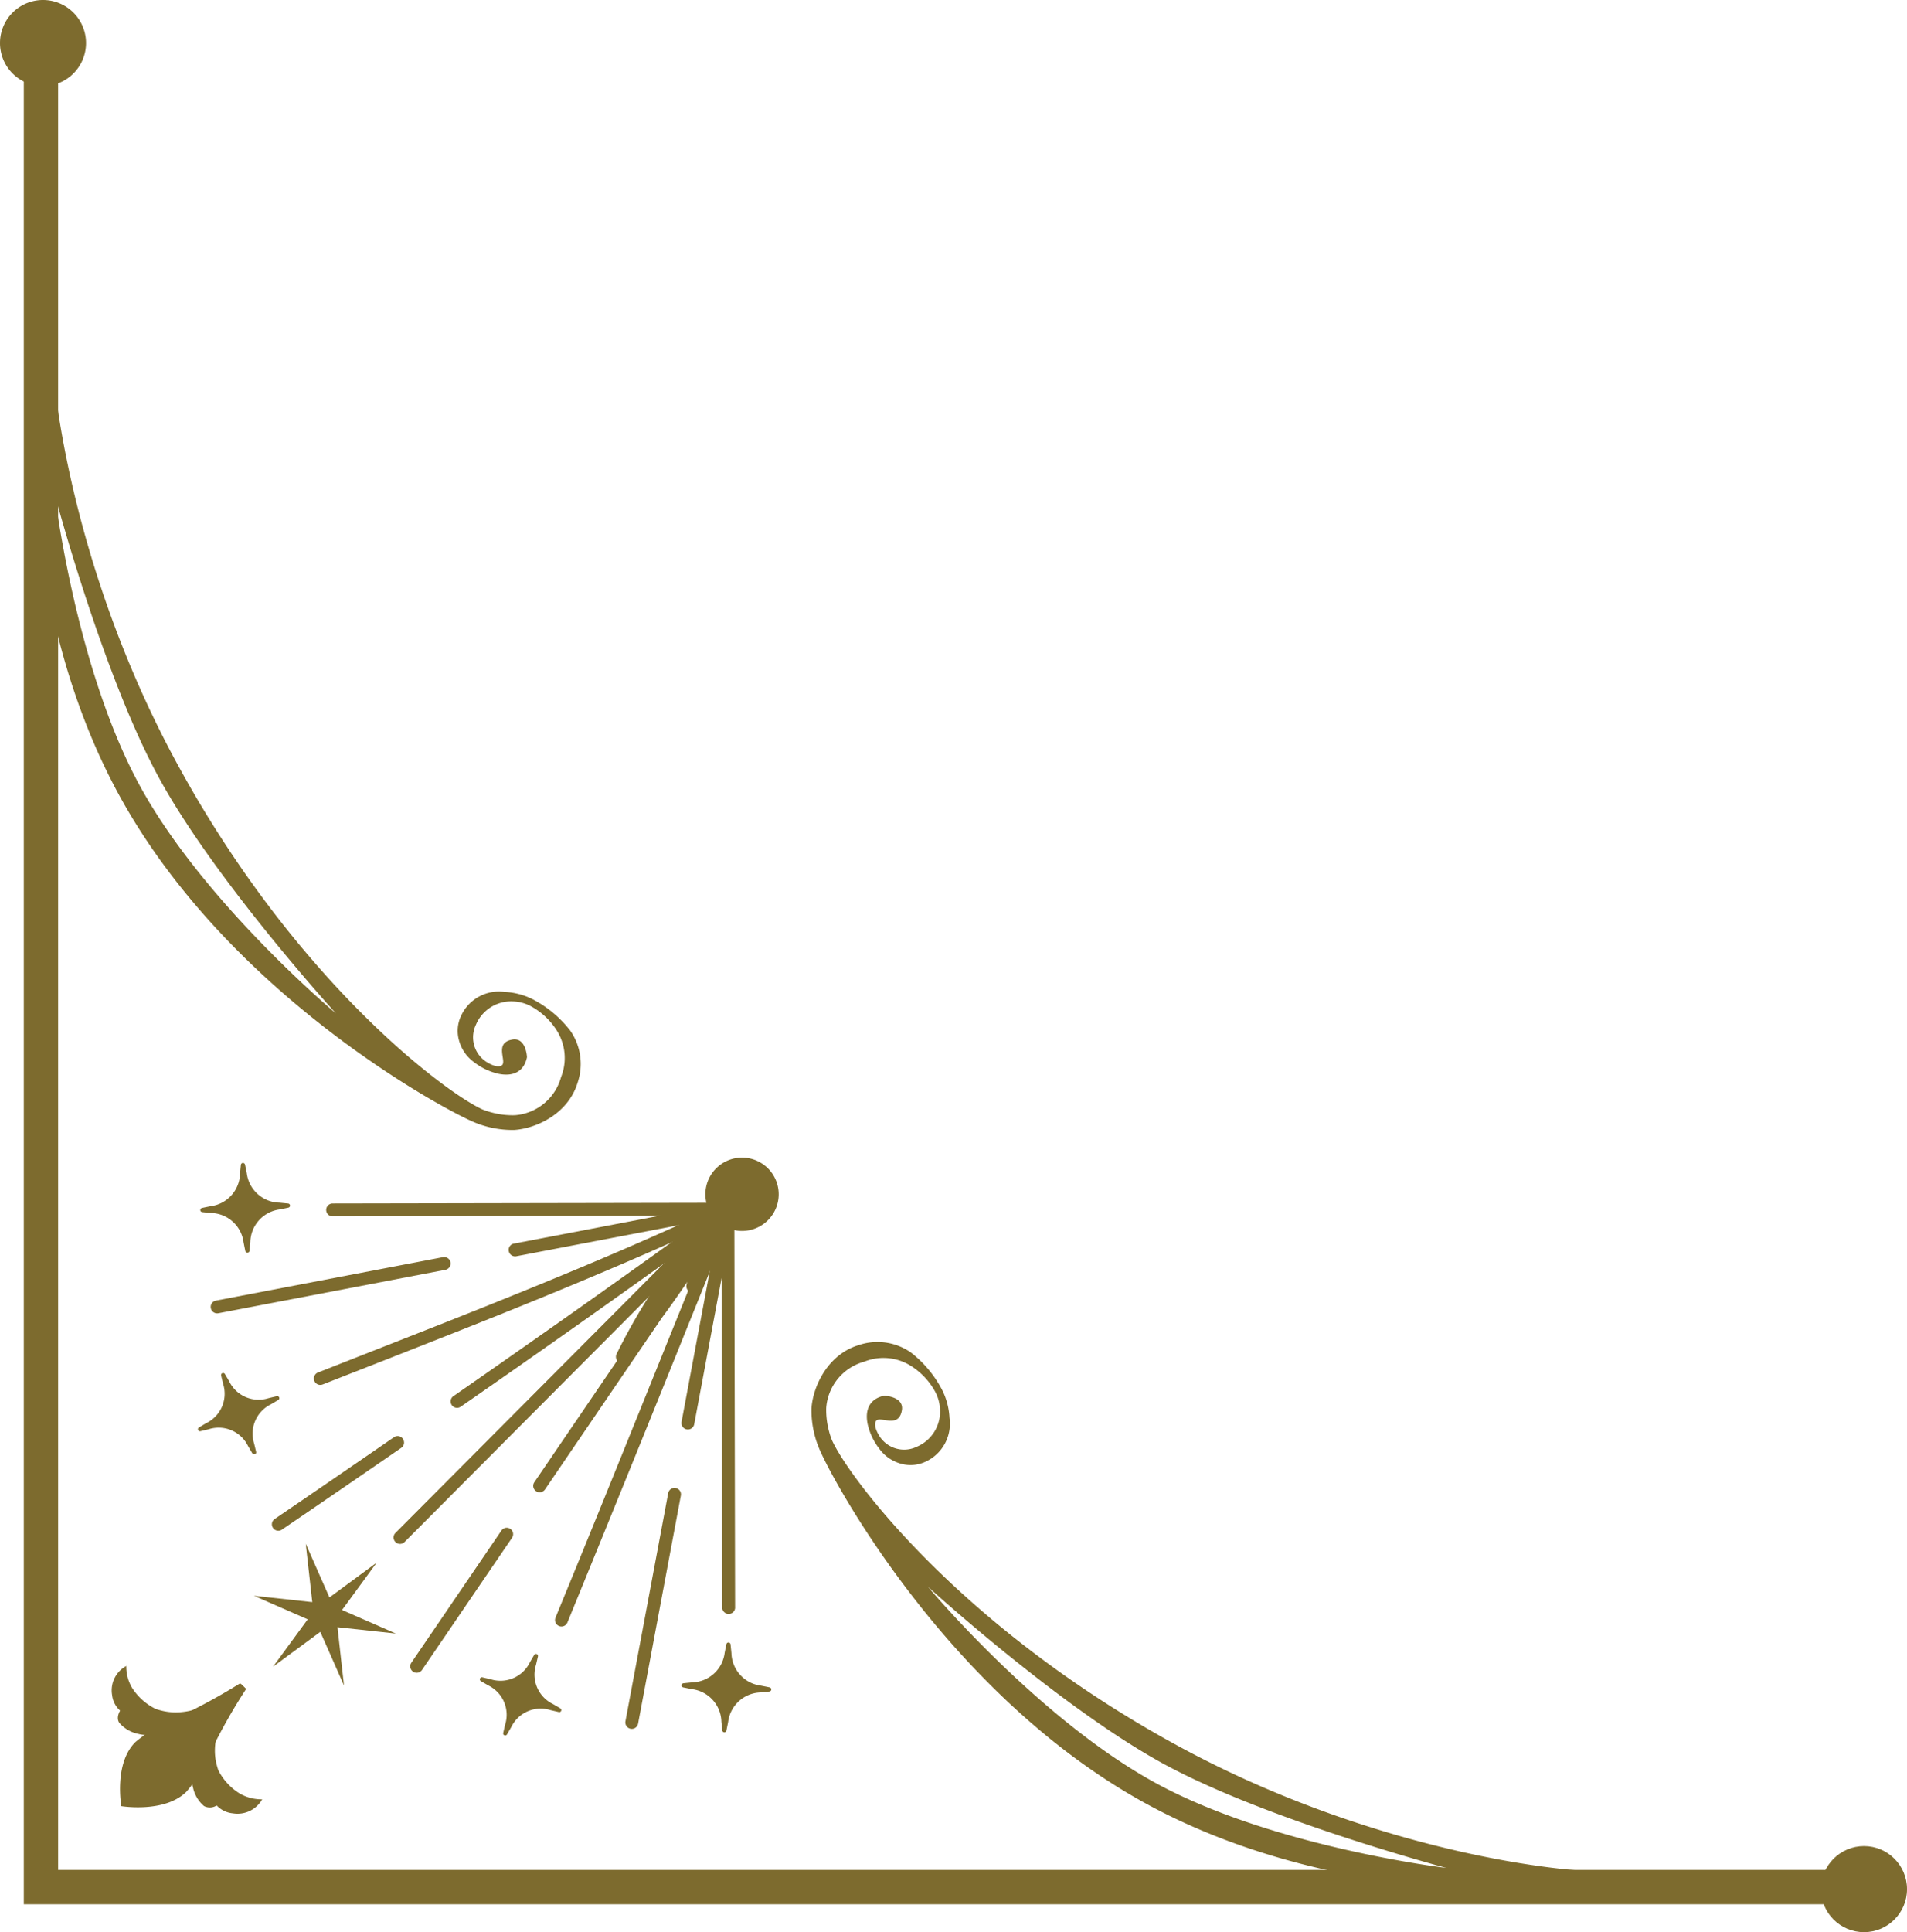 <svg xmlns="http://www.w3.org/2000/svg" width="251.178" height="254.415" viewBox="0 0 251.178 254.415">
  <g id="card" transform="translate(0 254.415) rotate(-90)">
    <g id="グループ_50" data-name="グループ 50" transform="translate(0 0)">
      <path id="パス_1475" data-name="パス 1475" d="M6.147,241.064H1.626V1.387H244V5.908H6.147Z" transform="translate(2.049 1.749)" fill="#7d6b2e"/>
      <circle id="楕円形_4" data-name="楕円形 4" cx="5.666" cy="5.666" r="5.666" transform="translate(0 239.847)" fill="#7d6b2e"/>
      <path id="パス_1476" data-name="パス 1476" d="M118.86,5.666A5.666,5.666,0,1,1,113.194,0a5.666,5.666,0,0,1,5.666,5.666Z" transform="translate(135.555 0)" fill="#7d6b2e"/>
      <path id="パス_1477" data-name="パス 1477" d="M74.33,53.446c-1.262-4.057-5.461-5.977-8.334-6.16a13.119,13.119,0,0,0-5.583,1.152C55.56,50.6,27.833,65.794,13.839,91.607-.254,117.6,2.215,148.937,3.041,154.186A14.305,14.305,0,0,0,4.5,158.514a24.724,24.724,0,0,1,.6-4.168c-.737-5.566,2.042-32.154,16.377-58.6,15.678-28.917,35.57-43.623,40.365-45.765a9.977,9.977,0,0,1,1.289-.413,10.582,10.582,0,0,1,2.956-.337A6.828,6.828,0,0,1,72.17,54.25a6.777,6.777,0,0,1-.576,6.161,9.264,9.264,0,0,1-3.531,3.248,5.44,5.44,0,0,1-2.214.559,5.019,5.019,0,0,1-4.881-3.051A3.844,3.844,0,0,1,62.1,56.427c.424-.326,1.592-1.011,2.233-.65.8.469-1.038,2.921,1.332,3.4,1.923.416,2.02-2.3,2.02-2.3-.363-1.8-1.707-2.613-3.757-2.187a8.144,8.144,0,0,0-3.169,1.492,5.239,5.239,0,0,0-2.042,2.952,4.649,4.649,0,0,0,.3,3.217,5.493,5.493,0,0,0,5.735,3.117,9.179,9.179,0,0,0,3.682-.964,15.063,15.063,0,0,0,4.945-4.127,7.689,7.689,0,0,0,.949-6.925Zm-55.2,40.373c-7.378,13.609-13.626,37.1-13.626,37.1s2.7-22.635,11.109-38.153,25.91-30.128,25.91-30.128S26.505,80.21,19.128,93.819Z" transform="translate(2.95 59.593)" fill="#7d6b2e"/>
      <path id="パス_1478" data-name="パス 1478" d="M59.818,72.839a15.069,15.069,0,0,0,4.127-4.945,9.179,9.179,0,0,0,.965-3.682,5.493,5.493,0,0,0-3.117-5.736,4.651,4.651,0,0,0-3.217-.3,5.24,5.24,0,0,0-2.952,2.042,8.138,8.138,0,0,0-1.492,3.169c-.427,2.051.384,3.394,2.186,3.757,0,0,2.719-.1,2.3-2.02-.477-2.37-2.929-.536-3.4-1.332-.36-.641.325-1.809.65-2.233a3.845,3.845,0,0,1,4.739-1.132,5.02,5.02,0,0,1,3.051,4.881,5.439,5.439,0,0,1-.559,2.214,9.26,9.26,0,0,1-3.247,3.531,6.776,6.776,0,0,1-6.161.576,6.828,6.828,0,0,1-5.015-6.081,10.571,10.571,0,0,1,.338-2.956,9.969,9.969,0,0,1,.413-1.289C51.574,56.507,66.279,36.615,95.2,20.937,121.639,6.6,148.228,3.822,153.793,4.56a24.74,24.74,0,0,1,4.168-.6A14.3,14.3,0,0,0,153.634,2.5c-5.249-.827-36.585-3.295-62.579,10.8-25.813,13.994-41,41.721-43.169,46.574a13.125,13.125,0,0,0-1.152,5.583c.183,2.873,2.1,7.072,6.16,8.334a7.69,7.69,0,0,0,6.925-.949Zm2.264-30.86s14.61-17.5,30.128-25.91S130.364,4.96,130.364,4.96s-23.489,6.248-37.1,13.626S62.083,41.98,62.083,41.98Z" transform="translate(58.896 2.267)" fill="#7d6b2e"/>
      <g id="グループ_49" data-name="グループ 49" transform="translate(25.9 26.073)">
        <g id="グループ_48" data-name="グループ 48" transform="translate(0.87 1.678)">
          <g id="グループ_47" data-name="グループ 47">
            <path id="パス_1479" data-name="パス 1479" d="M19.385,72.863a.848.848,0,0,1,0-1.7l51.595-.1-.093-51.214a.848.848,0,0,1,.845-.849h0a.847.847,0,0,1,.848.847l.095,52.062a.848.848,0,0,1-.845.849l-52.443.1Z" transform="translate(-3.402 -3.788)" fill="#7d6b2e"/>
            <path id="パス_1480" data-name="パス 1480" d="M42.724,43.76a.853.853,0,0,1-.157-.014l-30.035-5.63a.848.848,0,0,1,.314-1.667l30.035,5.63a.848.848,0,0,1-.157,1.681Z" transform="translate(-11.842 18.18)" fill="#7d6b2e"/>
            <path id="パス_1481" data-name="パス 1481" d="M58.285,59.368a.853.853,0,0,1-.157-.014L29.97,54.075a.848.848,0,0,1,.314-1.667l26.936,5.05L52.091,30.645a.847.847,0,0,1,.673-.991.831.831,0,0,1,.991.673l5.362,28.034a.848.848,0,0,1-.832,1.007Z" transform="translate(10.14 9.609)" fill="#7d6b2e"/>
            <path id="パス_1482" data-name="パス 1482" d="M42.61,43.875a.848.848,0,0,1-.832-.689l-5.72-29.9a.847.847,0,0,1,.673-.991.839.839,0,0,1,.991.673l5.72,29.9a.848.848,0,0,1-.673.991.773.773,0,0,1-.159.015Z" transform="translate(18.667 -12.276)" fill="#7d6b2e"/>
            <path id="パス_1483" data-name="パス 1483" d="M72.735,73.688a.865.865,0,0,1-.243-.035h0c-.027-.008-.053-.018-.08-.028h0q-9.385-3.81-18.778-7.593Q35.962,58.9,18.33,51.681a.847.847,0,1,1,.645-1.568c11.742,4.838,23.518,9.591,35.294,14.343l7.749,3.129a.837.837,0,0,1,.739-.219,25.538,25.538,0,0,1,7.82,2.851C63.973,55.908,58.149,41.058,52.5,26.665L49.67,19.447a.847.847,0,1,1,1.576-.623l2.837,7.221C60.11,41.412,66.34,57.3,73.5,72.466a1.091,1.091,0,0,1,.055.145.821.821,0,0,1,.031.219v0a.855.855,0,0,1-.088.386h0a.7.7,0,0,1-.084.134.824.824,0,0,1-.258.225h0a.833.833,0,0,1-.205.083h0s0,0,0,0h0a.841.841,0,0,1-.2.024Z" transform="translate(-4.325 -4.696)" fill="#7d6b2e"/>
            <path id="パス_1484" data-name="パス 1484" d="M33.372,37.466a.841.841,0,0,1-.477-.147L15.466,25.441a.848.848,0,0,1,.954-1.4l17.43,11.878a.848.848,0,0,1-.477,1.549Z" transform="translate(-7.742 2.369)" fill="#7d6b2e"/>
            <path id="パス_1485" data-name="パス 1485" d="M62.9,63.646a.847.847,0,0,1-.406-.1h0s0,0,0,0h0s0,0,0,0h0s0,0,0,0h0s0,0,0,0h0a.54.54,0,0,1-.053-.033c-1.413-.957-2.837-1.9-4.259-2.845-3.183-2.111-6.433-4.264-9.57-6.588Q37.289,46.361,25.979,38.66a.848.848,0,0,1,.954-1.4q8.024,5.464,16.043,10.929a.862.862,0,0,1,.881-.071,78.752,78.752,0,0,1,13.449,8.392c-6.429-8.943-13.151-18.473-20.4-28.924a.847.847,0,1,1,1.391-.967c9.109,13.126,17.379,24.8,25.282,35.675a.805.805,0,0,1,.13.258s0,0,0,0a.9.9,0,0,1,.036.254h0a.835.835,0,0,1-.111.407h0a.878.878,0,0,1-.119.161.833.833,0,0,1-.311.211h0s0,0,0,0h0s0,0,0,0h0a.831.831,0,0,1-.194.049h0s0,0,0,0H62.99a.854.854,0,0,1-.093.005Z" transform="translate(5.512 5.347)" fill="#7d6b2e"/>
            <path id="パス_1486" data-name="パス 1486" d="M34.99,33.24a.843.843,0,0,1-.7-.367q-5.4-7.835-10.756-15.7a.848.848,0,1,1,1.4-.956q5.358,7.857,10.751,15.69a.848.848,0,0,1-.7,1.329Z" transform="translate(2.714 -7.767)" fill="#7d6b2e"/>
            <path id="パス_1487" data-name="パス 1487" d="M63.661,64.674a.846.846,0,0,1-.6-.247l-40.2-40.048a.848.848,0,0,1,1.2-1.2l40.2,40.048a.848.848,0,0,1-.6,1.448Z" transform="translate(1.74 1.157)" fill="#7d6b2e"/>
          </g>
          <path id="パス_1488" data-name="パス 1488" d="M25.352,22.48l.832-7.684-3.1,7.082L16.85,17.315l4.586,6.222-7.071,3.121,7.681-.86-.832,7.684,3.1-7.082,6.238,4.563-4.586-6.222,7.071-3.121Z" transform="translate(-8.662 -9.099)" fill="#7d6b2e"/>
        </g>
        <path id="パス_1489" data-name="パス 1489" d="M38.214,14.588c-.4.093-.769.181-1.1.261a4.3,4.3,0,0,1-5.16-2.205c-.174-.3-.364-.623-.575-.978a.269.269,0,0,0-.493.2c.093.4.18.769.26,1.1a4.3,4.3,0,0,1-2.206,5.16c-.3.174-.623.364-.978.575a.269.269,0,0,0,.2.493c.4-.093.769-.18,1.1-.26a4.3,4.3,0,0,1,5.161,2.205c.174.3.364.623.575.978a.269.269,0,0,0,.493-.2c-.093-.4-.181-.769-.26-1.1a4.3,4.3,0,0,1,2.205-5.16c.3-.174.623-.364.978-.575a.269.269,0,0,0-.2-.493Z" transform="translate(9.179 -11.533)" fill="#7d6b2e"/>
        <path id="パス_1490" data-name="パス 1490" d="M51.147,17.015c-.423-.043-.809-.08-1.162-.114A4.427,4.427,0,0,1,45.7,13.035c-.071-.348-.147-.728-.234-1.144a.276.276,0,0,0-.545.028c-.044.422-.081.808-.115,1.161a4.427,4.427,0,0,1-3.866,4.287c-.347.07-.728.147-1.144.234a.276.276,0,0,0,.028.545c.423.044.809.081,1.162.115a4.428,4.428,0,0,1,4.287,3.865c.07.348.147.728.234,1.143a.276.276,0,0,0,.545-.028c.043-.422.08-.808.114-1.161a4.427,4.427,0,0,1,3.865-4.287c.347-.07.728-.147,1.144-.234a.276.276,0,0,0-.028-.545Z" transform="translate(23.991 -11.359)" fill="#7d6b2e"/>
        <path id="パス_1491" data-name="パス 1491" d="M14.538,38.361c.092-.4.178-.77.257-1.105A4.3,4.3,0,0,0,12.57,32.1c-.3-.173-.625-.362-.98-.571a.269.269,0,0,1,.2-.493c.4.092.77.177,1.105.256a4.3,4.3,0,0,0,5.152-2.225c.173-.3.362-.625.571-.98a.269.269,0,0,1,.493.2c-.092.4-.178.77-.256,1.105a4.305,4.305,0,0,0,2.224,5.153c.3.172.625.362.98.571a.269.269,0,0,1-.2.493c-.4-.092-.77-.178-1.105-.256A4.3,4.3,0,0,0,15.6,37.576c-.173.3-.362.625-.571.98a.269.269,0,0,1-.493-.2Z" transform="translate(-11.457 9.171)" fill="#7d6b2e"/>
        <path id="パス_1492" data-name="パス 1492" d="M17.008,51.282c-.045-.423-.084-.808-.119-1.161a4.426,4.426,0,0,0-3.881-4.272c-.348-.069-.728-.144-1.145-.229a.276.276,0,0,1,.026-.545c.422-.045.808-.084,1.161-.119a4.428,4.428,0,0,0,4.272-3.882c.069-.348.144-.728.229-1.145a.276.276,0,0,1,.545.026c.045.422.084.808.119,1.161A4.428,4.428,0,0,0,22.1,45.389c.348.069.728.144,1.144.229a.276.276,0,0,1-.026.545c-.422.045-.808.083-1.161.119a4.427,4.427,0,0,0-4.272,3.881c-.069.348-.144.728-.229,1.145a.276.276,0,0,1-.545-.026Z" transform="translate(-11.223 23.985)" fill="#7d6b2e"/>
      </g>
      <path id="パス_1493" data-name="パス 1493" d="M50.5,45.925A4.827,4.827,0,1,1,45.668,41.1,4.827,4.827,0,0,1,50.5,45.925Z" transform="translate(51.486 51.809)" fill="#7d6b2e"/>
      <path id="パス_1494" data-name="パス 1494" d="M7.424,7.165s-.945,5.68,1.881,8.552a19.488,19.488,0,0,0,5.83,3.481,74.453,74.453,0,0,1,7.727,4.411l.223-.223.34-.346.172-.229a78.981,78.981,0,0,1-4.3-7.855,19.98,19.98,0,0,0-3.428-5.928C13.044,6.155,7.424,7.165,7.424,7.165Z" transform="translate(9.168 8.816)" fill="#7d6b2e"/>
      <path id="パス_1495" data-name="パス 1495" d="M23.525,17.77a25.863,25.863,0,0,0-4.106-4.017c-3.6-2.642-7.506-2.845-9.077-2.408A4.4,4.4,0,0,0,7.888,12.8a1.653,1.653,0,0,0,.081,1.669A3.317,3.317,0,0,0,6.93,16.589a3.725,3.725,0,0,0,1.844,3.87,5.756,5.756,0,0,1,.751-2.938,7.7,7.7,0,0,1,3.092-2.846c1.122-.353,3.634-1.185,7.749,1.089C23.4,17.443,23.525,17.77,23.525,17.77Z" transform="translate(8.717 14.075)" fill="#7d6b2e"/>
      <path id="パス_1496" data-name="パス 1496" d="M17.975,23.427a25.884,25.884,0,0,1-3.953-4.174c-2.6-3.656-2.806-7.635-2.379-9.235a4.505,4.505,0,0,1,1.429-2.5c.7-.528,1.64.08,1.64.08a3.231,3.231,0,0,1,2.078-1.06,3.643,3.643,0,0,1,3.8,1.872,5.494,5.494,0,0,0-2.885.768,7.746,7.746,0,0,0-2.792,3.151c-.345,1.142-1.159,3.7,1.081,7.884,1.654,3.088,1.975,3.213,1.975,3.213Z" transform="translate(14.458 8.224)" fill="#7d6b2e"/>
    </g>
  </g>
</svg>
